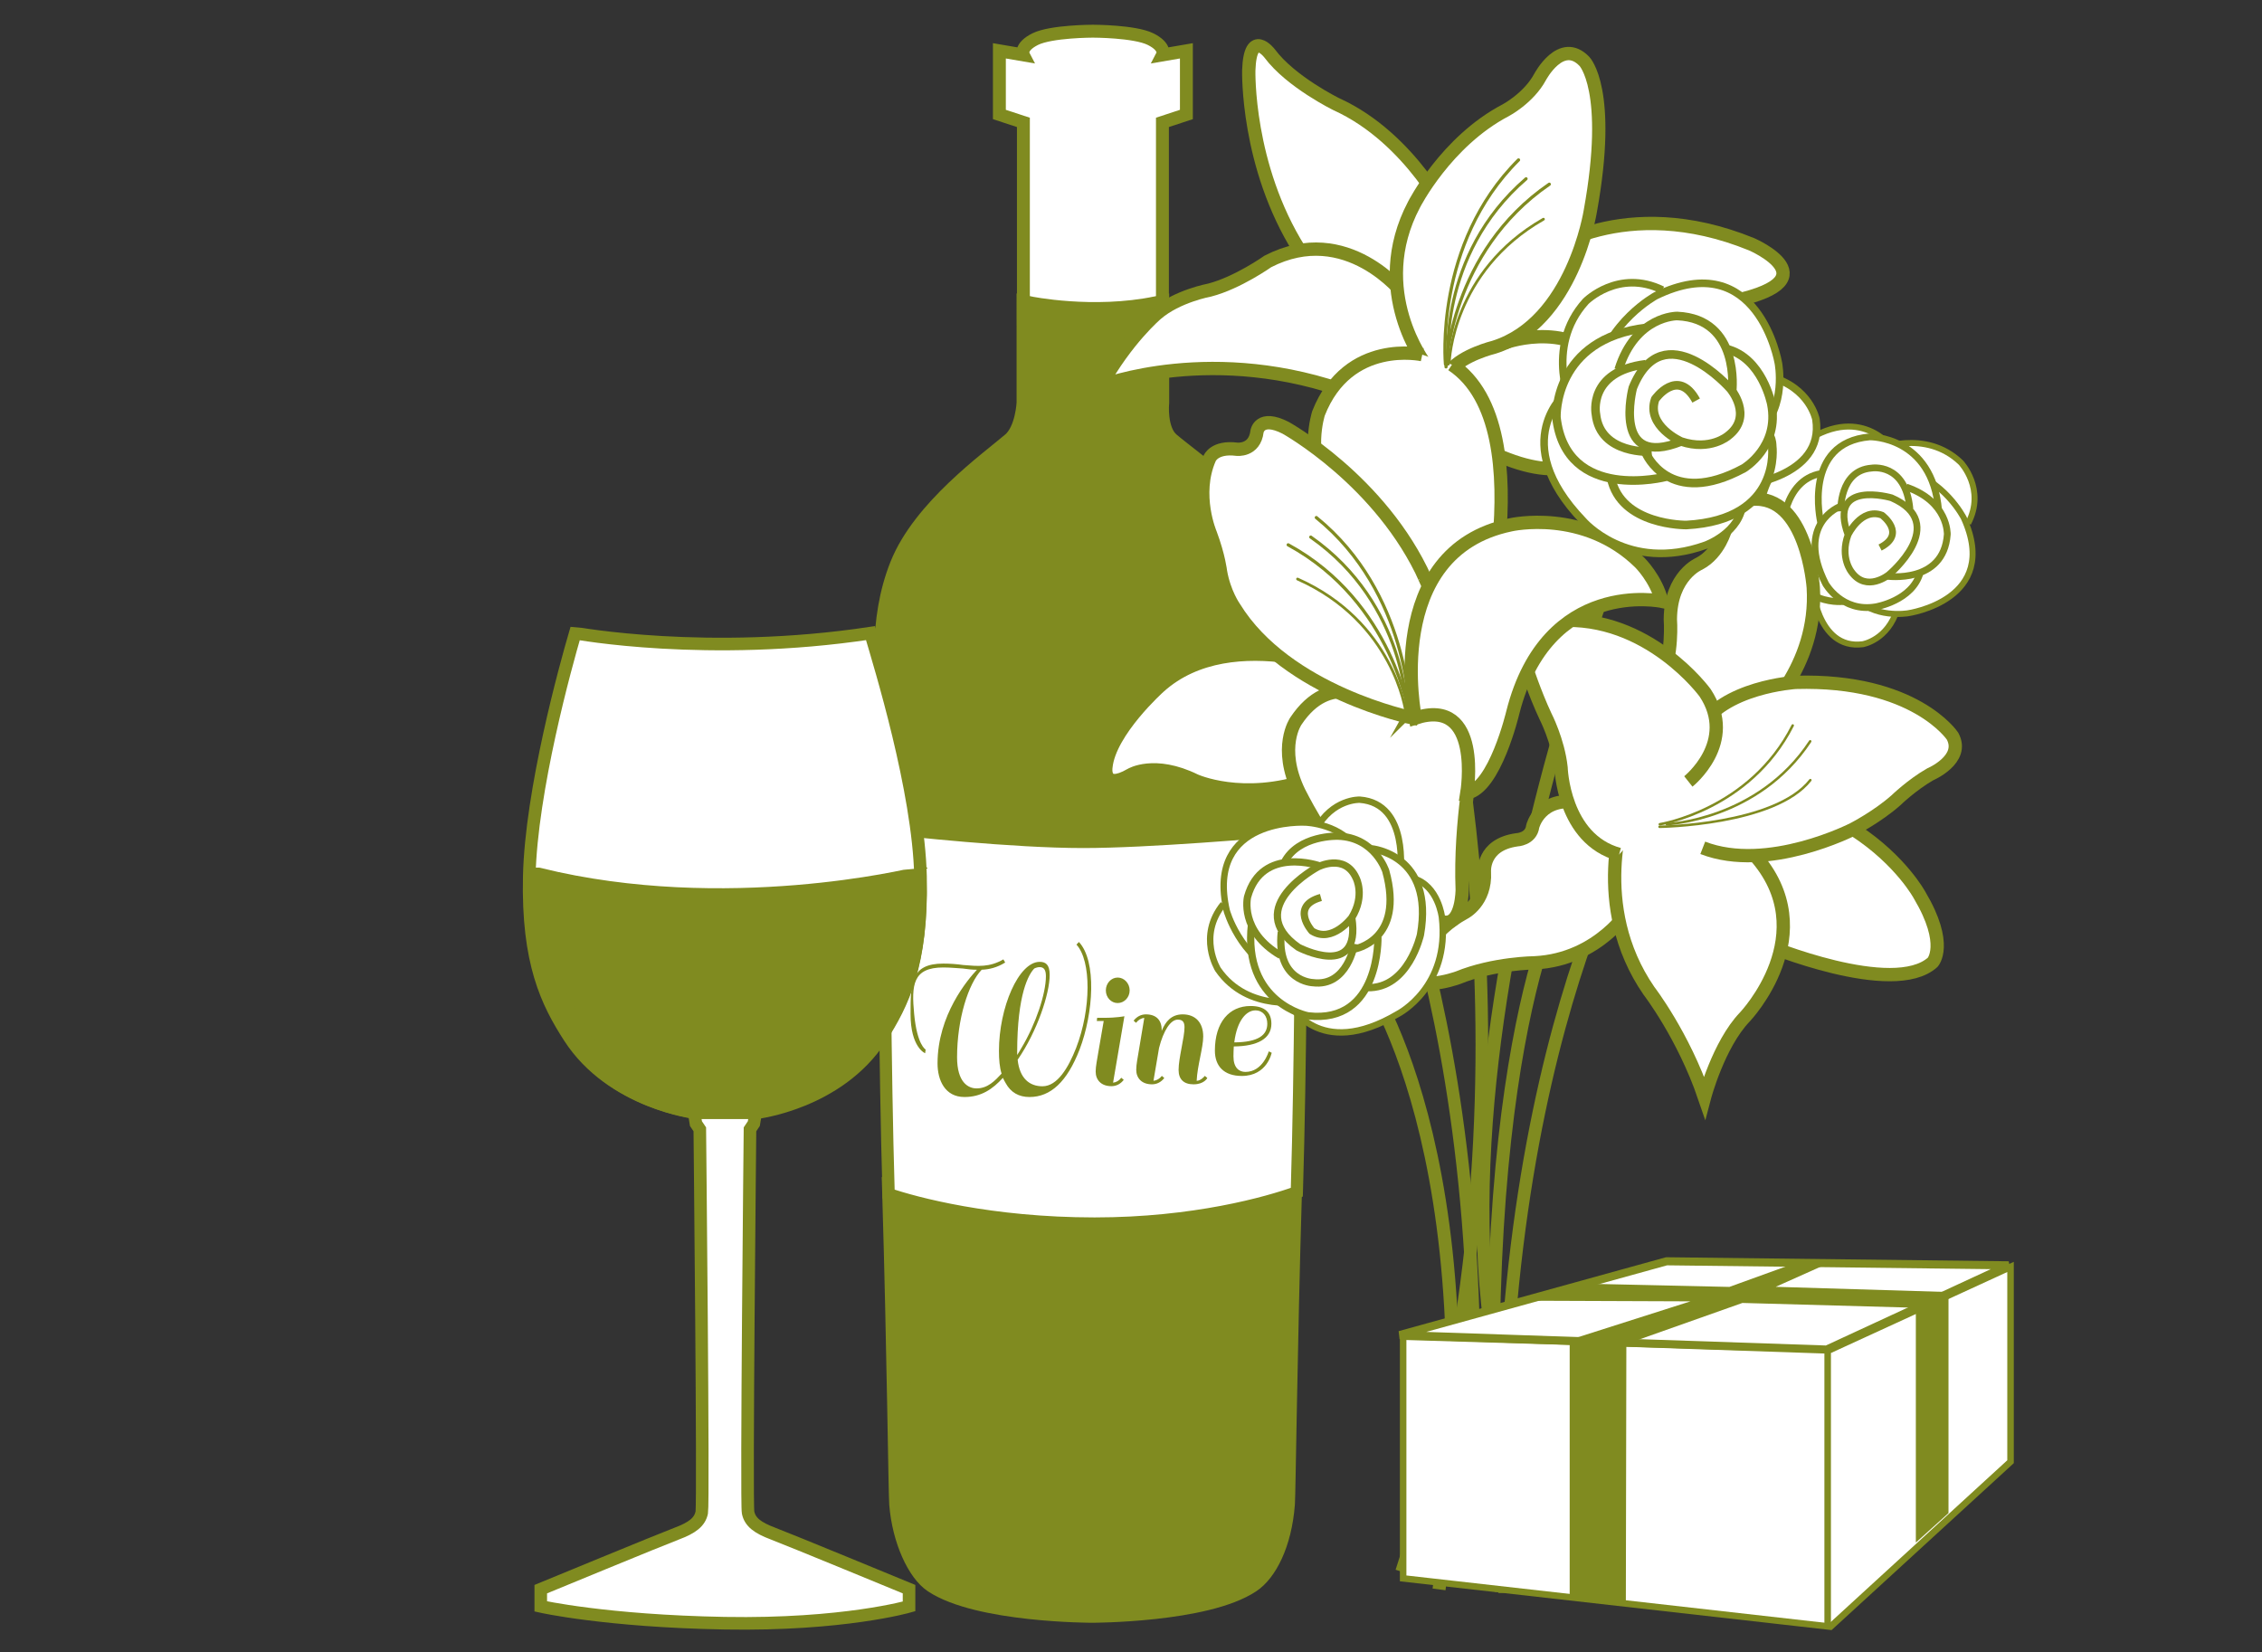 <?xml version="1.0" encoding="utf-8"?>
<!-- Generator: Adobe Illustrator 16.0.0, SVG Export Plug-In . SVG Version: 6.00 Build 0)  -->
<!DOCTYPE svg PUBLIC "-//W3C//DTD SVG 1.1//EN" "http://www.w3.org/Graphics/SVG/1.1/DTD/svg11.dtd">
<svg version="1.1" id="Layer_1" xmlns="http://www.w3.org/2000/svg" xmlns:xlink="http://www.w3.org/1999/xlink" x="0px" y="0px"
	 width="346.333px" height="253px" viewBox="0 0 346.333 253" enable-background="new 0 0 346.333 253" xml:space="preserve">
<rect x="0" y="0" width="346.333" height="253" fill="#333333" stroke="none"/>
<g>
	<g>
		<path fill="#808B20" stroke="#808B20" stroke-width="3.666" stroke-miterlimit="10" d="M136.915,182.839
			c0.709,24.218,0.939,45.868,1.063,47.42c0.435,5.508,2.741,10.304,5.09,11.87c6.785,4.523,24.135,4.523,24.135,4.523
			s17.358,0,24.136-4.523c2.358-1.566,4.621-5.742,5.092-11.87c0.114-1.558,0.358-23.378,1.068-47.703
			c-4.32,1.601-15.28,4.735-30.013,4.735C152.079,187.291,140.859,184.211,136.915,182.839z"/>
		<path fill="#FFFFFF" stroke="#808B20" stroke-width="1.975" stroke-miterlimit="10" d="M177.988,8.41c0,0,0.619-1.196-1.82-2.415
			c-2.438-1.219-8.838-1.219-8.838-1.219s-6.391,0-8.839,1.219c-2.428,1.219-1.809,2.415-1.809,2.415l-3.667-0.628v9.749
			l3.676,1.209v30.126h21.288V18.739l3.669-1.209V7.782L177.988,8.41z"/>
		<path fill="#808B20" stroke="#808B20" stroke-width="3.683" stroke-miterlimit="10" d="M177.171,61.673
			c0,0-0.451,4.363,1.755,6.251c3.48,2.977,14.258,10.222,17.66,18.747c3.408,8.524,2.273,17.043,2.273,27.27
			c0,1.78-0.088,6.366-0.232,12.734c-6.324,0.58-23.162,2.034-32.721,2.034c-10.469,0-26.191-1.75-29.877-2.18
			c-0.144-6.295-0.227-10.818-0.227-12.589c0-10.227-1.137-18.745,2.265-27.27c3.412-8.525,13.568-15.769,17.049-18.747
			c2.207-1.888,2.375-6.251,2.375-6.251V47.191c0,0,9.839,2.044,19.68,0V61.673z"/>
		<path fill="#FFFFFF" stroke="#808B20" stroke-width="1.875" stroke-miterlimit="10" d="M165.843,128.919
			c-10.756,0-26.906-1.764-30.694-2.198c0.321,13.734,0.302,35.812,0.908,56.121c4.071,1.391,15.633,4.512,31.538,4.512
			c15.208,0,26.501-3.176,30.961-4.798c0.606-20.163,0.579-42.017,0.901-55.688C192.96,127.453,175.663,128.919,165.843,128.919z"/>
		<g>
			<path fill="#808B20" d="M149.527,166.661c1.712,0,2.817-1.185,3.824-2.261c-0.303-0.969-0.402-2.152-0.402-3.474
				c0-6.646,3.016-13.644,6.233-13.644c0.906,0,1.534,0.404,1.534,1.99c0,2.908-1.911,8.64-4.902,13.001
				c0.302,2.88,1.836,4.063,3.796,4.063c2.288,0,3.972-2.853,5.154-5.867c2.313-5.975,2.339-13.349,0.051-15.826l0.377-0.402
				c2.741,2.933,2.238,10.873,0.102,16.471c-1.911,4.925-4.425,7.268-7.667,7.268c-1.636,0-2.868-0.701-3.646-2.125
				c-0.153-0.27-0.278-0.486-0.429-0.809c-1.557,1.722-3.319,2.934-5.882,2.934c-2.993,0-4.123-2.585-4.123-5.141
				c0-7.428,4.65-12.865,6.034-14.347c-0.705,0-1.41-0.08-2.163-0.188c-0.93-0.054-1.912-0.161-2.992-0.161
				c-4.701,0-4.876,2.71-4.458,7.133c0.447,4.732,1.732,5.41,1.758,5.436l-0.078,0.564c-0.025,0-2.232-0.914-2.232-6
				c0-4.738,0.031-7.727,5.01-7.727c1.105,0,2.086,0.082,3.042,0.217c2.264,0.188,4.022,0.377,6.161-0.861l0.275,0.482
				c-1.257,0.782-2.439,1.051-3.596,1.104c-2.037,2.1-3.77,7.563-3.77,13.404C146.537,165.746,148.246,166.661,149.527,166.661z
				 M155.739,161.545c0.25-0.376,0.452-0.725,0.653-1.075c2.212-3.688,3.747-8.345,3.747-10.982c0-0.968-0.301-1.398-0.957-1.398
				c-0.274,0-0.552,0.079-0.83,0.216c-0.828,0.859-2.613,3.82-2.613,12.838V161.545z"/>
			<path fill="#808B20" d="M170.422,165.783c0.502-0.055,0.932-0.322,1.256-0.754l0.378,0.322c-0.478,0.619-1.132,0.97-1.885,0.97
				c-1.559,0-2.414-0.941-2.414-2.234c0-0.835,0.225-1.804,0.401-2.935l0.83-4.816h-1.057l0.051-0.484h1.082
				c1.936,0,3.093-0.242,3.093-0.242L170.422,165.783z M171.126,149.688c1.003,0,1.835,0.889,1.835,1.965s-0.832,1.939-1.835,1.939
				c-1.007,0-1.811-0.863-1.811-1.939S170.119,149.688,171.126,149.688z"/>
			<path fill="#808B20" d="M183.22,165.498c0.653,0,1.258-0.754,1.258-0.754l0.375,0.323c0,0-0.477,0.97-2.111,0.97
				c-1.508,0-2.289-0.781-2.289-2.207c0-1.832,0.906-4.954,0.906-6.54c0-0.862-0.353-1.159-1.032-1.159
				c-1.105,0-2.187,1.67-2.866,4.334l-0.854,5.033c0.502-0.055,0.954-0.322,1.283-0.754l0.375,0.323
				c-0.476,0.619-1.13,0.97-1.884,0.97c-1.558,0-2.413-0.941-2.413-2.234c0-0.834,0.225-1.83,0.402-2.961l0.83-4.979
				c-0.504,0.053-0.931,0.322-1.258,0.754l-0.376-0.324c0.477-0.619,1.13-0.969,1.884-0.969c1.558,0,2.413,0.861,2.413,2.369v0.16
				c0.579-1.426,1.484-2.529,3.218-2.529c1.961,0,3.143,1.266,3.143,3.391C184.225,160.412,183.321,163.184,183.22,165.498z"/>
			<path fill="#808B20" d="M194.661,156.762c0,2.287-2.137,3.445-5.758,3.473c-0.023,0.482-0.049,0.994-0.049,1.531
				c0,1.725,0.854,2.371,1.833,2.371c2.665,0,3.57-3.122,3.57-3.149l0.451,0.214c0,0-0.676,3.553-4.574,3.553
				c-2.766,0-4.123-1.535-4.123-3.876c0-4.331,2.188-6.835,5.455-6.835C193.757,154.043,194.661,155.12,194.661,156.762z
				 M188.98,159.615c3.744-0.028,5.053-1.159,5.053-2.854c0-1.157-0.654-2.046-1.835-2.046
				C190.89,154.716,189.406,156.17,188.98,159.615z"/>
		</g>
	</g>
	<path fill="#FFFFFF" stroke="#808B20" stroke-width="1.927" stroke-miterlimit="10" d="M133.283,96.948
		c1.461,4.988,7.363,24.054,7.658,37.255c0.298,13.202-2.712,19.313-6.157,24.65c-6.457,9.967-19.071,11.439-19.071,11.439
		l-0.295,1.761l-0.587,0.876c0,0-0.587,57.203-0.291,58.674c0.291,1.467,1.472,2.348,3.812,3.225
		c2.347,0.883,20.832,8.51,20.832,8.51v2.64c0,0-10.023,2.896-28.241,2.573c-18.208-0.324-28.147-2.573-28.147-2.573v-2.64
		c0,0,18.481-7.627,20.831-8.51c2.346-0.877,3.521-1.758,3.819-3.225c0.289-1.471-0.298-58.674-0.298-58.674l-0.589-0.876
		l-0.287-1.761c0,0-12.615-1.473-19.07-11.439c-3.446-5.337-6.457-11.448-6.167-24.65c0.296-13.201,5.58-32.268,7.042-37.255
		C88.078,96.948,108.368,100.701,133.283,96.948z"/>
	<path fill="#808B20" stroke="#808B20" stroke-width="3.714" stroke-miterlimit="10" d="M82.369,134.715h-0.096
		c-0.28,12.725,2.622,18.615,5.943,23.76c6.222,9.607,18.382,11.025,18.382,11.025h9.101c0,0,12.158-1.418,18.382-11.025
		c3.321-5.145,6.223-11.035,5.935-23.76C140.015,134.715,111.145,141.812,82.369,134.715z"/>
</g>
<path fill="#FFFFFF" stroke="#808B20" stroke-width="2.038" stroke-miterlimit="10" d="M271.759,124.787
	c5.346,0.17,12.305,2.398,12.305,2.398c7.027,4.598,9.866,9.919,9.866,9.919c4.475,7.55,1.983,10.246,1.983,10.246
	c-6.071,5.473-25.631-2.69-25.631-2.69s-5.685-2.335-8.32-13.887"/>
<path fill="none" stroke="#808B20" stroke-width="1.983" stroke-miterlimit="10" d="M239.191,136.956
	c0,0-14.831,26.14-9.358,106.724"/>
<path fill="none" stroke="#808B20" stroke-width="1.934" stroke-miterlimit="10" d="M219.835,96.648c0,0,18.93,70.447-5.236,144.018
	"/>
<path fill="none" stroke="#808B20" stroke-width="1.901" stroke-miterlimit="10" d="M207.962,117.246
	c0,0,23.246,42.604,16.542,122.148"/>
<path fill="none" stroke="#808B20" stroke-width="1.934" stroke-miterlimit="10" d="M251.841,124.151
	c0,0-24.965,38.403-21.447,119.738"/>
<path fill="none" stroke="#808B20" stroke-width="1.992" stroke-miterlimit="10" d="M208.597,148.935
	c0,0,20.312,27.126,11.736,94.442"/>
<path fill="none" stroke="#808B20" stroke-width="1.992" stroke-miterlimit="10" d="M250.412,77.286
	c0,0-41.179,101.771-14.184,152.48"/>
<path fill="#FFFFFF" stroke="#808B20" stroke-width="2.038" stroke-miterlimit="10" d="M249.668,138.989
	c0,0-4.768,7.948-14.677,8.441c0,0-6.307,0.052-11.76,2.286c0,0-8.619,3.119-5.947-2.639c0,0,1.759-4.515,6.938-7.301
	c0,0,3.294-1.668,3.054-6.228c0,0-0.409-4.192,4.938-4.948c0,0,2.204-0.07,2.461-2.067c0,0,1.134-4.727,7.232-3.626l8.765,7.531
	L249.668,138.989z"/>
<path fill="#FFFFFF" stroke="#808B20" stroke-width="2.038" stroke-miterlimit="10" d="M248.795,124.054
	c0,0-5.363,14.563,3.668,27.657c0,0,5.26,6.802,8.511,16.316c0,0,2.133-8.086,6.174-12.301c0,0,12.21-12.801,1.485-24.791"/>
<path fill="#FFFFFF" stroke="#808B20" stroke-width="0.917" stroke-miterlimit="10" d="M301.341,80.134
	c2.739-5.235-1.114-9.306-1.114-9.306c-5.485-5.27-12.959-1.986-12.959-1.986"/>
<path fill="#FFFFFF" stroke="#808B20" stroke-width="0.917" stroke-miterlimit="10" d="M289.322,68.185
	c0,0-5.707-7.403-15.601,1.562c0,0-6.509,5.207-3.387,14.754c0,0,1.414,4.339,5.09,4.636"/>
<path fill="#FFFFFF" stroke="#808B20" stroke-width="0.917" stroke-miterlimit="10" d="M277.407,89.345
	c0,0,0.675,10.202,7.791,9.303c0,0,3.848-0.628,5.285-5.394"/>
<path fill="#FFFFFF" stroke="#808B20" stroke-width="0.917" stroke-miterlimit="10" d="M291.255,71.884
	c6.381,1.415,9.419,7.431,9.419,7.431c5.7,12.559-8.531,14.589-8.531,14.589s-5.316,0.92-8.271-2.607"/>
<path fill="#FFFFFF" stroke="#808B20" stroke-width="1.04" stroke-miterlimit="10" d="M282.142,92.108
	c0,0-8.983,1.003-9.293-10.647c0,0,0.135-7.953,5.967-8.943"/>
<path fill="#FFFFFF" stroke="#808B20" stroke-width="1.04" stroke-miterlimit="10" d="M278.749,79.934
	c0,0-2.838-12.161,7.547-13.041c0,0,9.556-0.133,10.527,11.281"/>
<path fill="#FFFFFF" stroke="#808B20" stroke-width="1.04" stroke-miterlimit="10" d="M281.713,77.565
	c0,0-6.87,2.601-2.194,11.824c0,0,2.469,4.414,7.677,3.529c0,0,5.606-0.917,6.803-5.25"/>
<path fill="#FFFFFF" stroke="#808B20" stroke-width="1.04" stroke-miterlimit="10" d="M288.885,88.229
	c0,0,8.715,1.253,9.263-6.396c0,0,0.198-5.041-6.298-7.257"/>
<path fill="#FFFFFF" stroke="#808B20" stroke-width="1.04" stroke-miterlimit="10" d="M281.836,78.29c0,0-0.256-6.24,4.724-6.614
	c0,0,5.181-0.88,5.861,6.212"/>
<path fill="#FFFFFF" stroke="#808B20" stroke-width="1.04" stroke-miterlimit="10" d="M287.857,83.844
	c4.124-2.105,0.305-4.953,0.305-4.953c-3.213-1.212-5.205,3.001-5.205,3.001c-1.277,3.501,0.526,5.682,0.526,5.682
	c2.302,3.213,5.705,0.438,5.705,0.438s9.461-7.837,0.419-11.787c0,0-9.805-2.864-6.65,5.667"/>
<path fill="#FFFFFF" stroke="#808B20" stroke-width="2.038" stroke-miterlimit="10" d="M269.337,110.053
	c0,0,9.066-7.811,8.29-20.101c0,0-1.002-14.265-9.417-13.492c0,0-2.468,0.23-4,4.501c0,0-0.949,3.73-4.028,5.348
	c0,0-4.378,1.79-4.437,8.499c0,0,0.438,5.646-1.451,9.211l3.266,12.486L269.337,110.053z"/>
<path fill="#FFFFFF" stroke="#808B20" stroke-width="2.038" stroke-miterlimit="10" d="M250.233,126.564l9.907-14.865
	c3.522-6.52,14.8-7.213,14.8-7.213c18.215-0.519,24.005,8.225,24.005,8.225c1.957,3.581-3.421,5.863-3.421,5.863
	c-2.783,1.59-5.243,3.973-5.243,3.973c-2.829,2.51-6.52,4.407-6.52,4.407s-13.1,6.741-23.051,2.869"/>
<path fill="#FFFFFF" stroke="#808B20" stroke-width="2.038" stroke-miterlimit="10" d="M258.501,119.658
	c0,0,7.571-6.008,2.568-13.572c0,0-8.697-11.965-22.457-11.055c0,0-6.765,0.459-5.004,6.938c0,0,1.396,4.256,2.994,7.656
	c0,0,1.963,3.784,2.41,7.906c0,0,0.287,10.944,8.89,13.302"/>
<path fill="none" stroke="#808B20" stroke-width="0.382" stroke-linecap="round" stroke-miterlimit="10" d="M254.095,126.602
	c0,0,17.688-0.234,23.084-7.146"/>
<path fill="none" stroke="#808B20" stroke-width="0.382" stroke-linecap="round" stroke-miterlimit="10" d="M255.208,126.201
	c0,0,13.97-0.574,21.949-12.688"/>
<path fill="none" stroke="#808B20" stroke-width="0.382" stroke-linecap="round" stroke-miterlimit="10" d="M254.134,126.213
	c0,0,13.813-2.176,20.347-15.125"/>
<path fill="#FFFFFF" stroke="#808B20" stroke-width="2.038" stroke-miterlimit="10" d="M208.462,103.545
	c0,0-19.708-8.572-30.991,1.623c0,0-7.604,6.808-8.146,12.275c0,0-0.611,3.748,3.811,1.188c0,0,3.591-2.179,9.839,0.887
	c0,0,7.263,3.344,17.447-0.139"/>
<path fill="#FFFFFF" stroke="#808B20" stroke-width="2.038" stroke-miterlimit="10" d="M208.931,137.584
	c4.392,5.406,7.879,4.086,7.879,4.086c1.823-0.68,4.37-0.461,4.37-0.461c2.692,0.331,2.698-4.992,2.698-4.992
	c-0.408-10.33,1.77-20.824,1.77-20.824c1.785-9.707-0.503-11.193-0.503-11.193c-4.048-3.999-7.891,2.914-7.891,2.914
	S215.041,111,210,107.277c0,0-6.359-4.686-11.585,3.131c0,0-2.831,4.024,0.473,10.856c0,0,1.044,2.071,2.204,4.029
	C201.092,125.294,206.88,135.061,208.931,137.584z"/>
<path fill="#FFFFFF" stroke="#808B20" stroke-width="2.038" stroke-miterlimit="10" d="M221.996,33.636
	c0,0-5.926-12.473-17.365-17.669c0,0-6.994-3.417-10.232-7.779c0,0-2.991-3.944-3.201,2.6c0,0-0.378,14.564,7.783,27.517
	l17.294,9.069L221.996,33.636z"/>
<path fill="#FFFFFF" stroke="#808B20" stroke-width="2.038" stroke-miterlimit="10" d="M214.915,45.037
	c0,0-8.689-11.25-20.801-5.002c0,0-4.612,3.27-8.903,4.383c0,0-4.967,0.903-8.143,3.648c0,0-4.607,3.907-8.521,11.028
	c0,0,17.351-6.754,38.591,1.232l14.544-8.073L214.915,45.037z"/>
<path fill="#FFFFFF" stroke="#808B20" stroke-width="2.038" stroke-miterlimit="10" d="M236.07,38.996
	c0,0,12.469-9.592,32.111-1.595c0,0,13.207,5.704-4.094,8.959c0,0-20.018,11.398-34.38,7.255"/>
<path fill="#FFFFFF" stroke="#808B20" stroke-width="2.038" stroke-miterlimit="10" d="M230.634,52.417
	c0,0,11.03-3.947,16.393,5.068c0,0,2.209,23.162-21.217,10.5l-7.232-15.831L230.634,52.417z"/>
<path fill="#FFFFFF" stroke="#808B20" stroke-width="2.038" stroke-miterlimit="10" d="M218.257,55.789
	c0,0-8.73-11.252-1.758-24.459c0,0,4.893-9.671,14.055-14.456c0,0,3.498-1.853,5.238-5.072c0,0,3.225-6.121,6.793-2.404
	c0,0,4.283,4.314,0.903,22.946c0,0-2.673,17.041-14.759,20.831c0,0-4.777,1.158-6.653,3.555
	C222.077,56.729,220.442,59.218,218.257,55.789z"/>
<path fill="#FFFFFF" stroke="#808B20" stroke-width="2.038" stroke-miterlimit="10" d="M217.764,54.309
	c0,0-11.351-2.543-15.887,8.981c0,0-2.13,6.565,1.495,11.716l22.375,27.615c0,0,11.194-37.025-3.435-46.786"/>
<path fill="#FFFFFF" stroke="#808B20" stroke-width="2.038" stroke-miterlimit="10" d="M216.282,109.936
	c0,0-19.283-3.891-27.301-16.921c0,0-1.548-2.179-2.117-5.514c0,0-0.244-2.287-1.535-5.761c0,0-2.573-5.978-0.123-11.55
	c0,0,0.712-1.839,4.16-1.401c0,0,2.732,0.333,3.096-2.728c0,0,0.39-2.586,4.377-0.555c0,0,14.625,8.083,21.431,23.203
	C218.27,88.708,222.309,93.014,216.282,109.936z"/>
<path fill="#FFFFFF" stroke="#808B20" stroke-width="2.038" stroke-miterlimit="10" d="M216.69,109.947
	c0,0-5.247-25.47,14.62-29.586c0,0,11.22-2.589,19.76,5.79c0,0,2.496,2.455,3.369,5.922c0,0-17.562-3.734-22.818,17.042
	c0,0-2.747,11.622-7.026,12.304C224.595,121.419,227.035,106.594,216.69,109.947z"/>
<path fill="none" stroke="#808B20" stroke-width="0.491" stroke-linecap="round" stroke-miterlimit="10" d="M215.85,109.227
	c0,0-0.111-18.471-14.309-29.976"/>
<path fill="none" stroke="#808B20" stroke-width="0.477" stroke-linecap="round" stroke-miterlimit="10" d="M215.44,109.244
	c0,0-0.003-16.694-14.755-27.008"/>
<path fill="none" stroke="#808B20" stroke-width="0.49" stroke-linecap="round" stroke-miterlimit="10" d="M215.808,109.645
	c0,0-2.448-17.429-18.575-26.217"/>
<path fill="none" stroke="#808B20" stroke-width="0.419" stroke-linecap="round" stroke-miterlimit="10" d="M215.225,108.924
	c0,0-1.825-13.725-16.558-20.261"/>
<path fill="none" stroke="#808B20" stroke-width="0.491" stroke-linecap="round" stroke-miterlimit="10" d="M221.315,55.765
	c0,0-1.767-18.386,11.188-31.275"/>
<path fill="none" stroke="#808B20" stroke-width="0.477" stroke-linecap="round" stroke-miterlimit="10" d="M221.725,55.741
	c0,0-1.693-16.608,11.932-28.368"/>
<path fill="none" stroke="#808B20" stroke-width="0.49" stroke-linecap="round" stroke-miterlimit="10" d="M221.4,56.177
	c0,0,0.664-17.588,15.812-27.969"/>
<path fill="none" stroke="#808B20" stroke-width="0.419" stroke-linecap="round" stroke-miterlimit="10" d="M221.906,55.401
	c0,0,0.418-13.84,14.411-21.84"/>
<path fill="#FFFFFF" stroke="#808B20" stroke-width="0.982" stroke-miterlimit="10" d="M187.298,138.449
	c-3.988,4.909-0.81,10.003-0.81,10.003c4.633,6.698,13.179,4.843,13.179,4.843"/>
<path fill="#FFFFFF" stroke="#808B20" stroke-width="0.982" stroke-miterlimit="10" d="M197.37,153.547
	c0,0,4.417,8.987,16.708,1.682c0,0,7.939-4.078,6.697-14.764c0,0-0.562-4.855-4.355-5.949"/>
<path fill="#FFFFFF" stroke="#808B20" stroke-width="0.982" stroke-miterlimit="10" d="M214.381,133.875
	c0,0,1.464-10.852-6.196-11.424c0,0-4.17-0.158-6.695,4.535"/>
<path fill="#FFFFFF" stroke="#808B20" stroke-width="0.982" stroke-miterlimit="10" d="M196.131,149.252
	c-6.397-2.844-8.307-9.804-8.307-9.804c-3.307-14.394,12.061-13.495,12.061-13.495s5.774,0.163,8.127,4.498"/>
<path fill="#FFFFFF" stroke="#808B20" stroke-width="1.113" stroke-miterlimit="10" d="M209.998,129.967
	c0,0,9.645,0.859,7.488,13.153c0,0-1.833,8.318-8.168,8.116"/>
<path fill="#FFFFFF" stroke="#808B20" stroke-width="1.113" stroke-miterlimit="10" d="M210.972,143.467
	c0,0,0.387,13.369-10.701,12.082c0,0-10.056-1.894-8.647-14.083"/>
<path fill="#FFFFFF" stroke="#808B20" stroke-width="1.113" stroke-miterlimit="10" d="M207.354,145.322
	c0,0,7.764-1.27,4.819-11.943c0,0-1.652-5.158-7.306-5.339c0,0-6.078-0.231-8.257,4.062"/>
<path fill="#FFFFFF" stroke="#808B20" stroke-width="1.113" stroke-miterlimit="10" d="M202.096,132.604
	c0,0-8.88-3.172-11.083,4.74c0,0-1.282,5.25,5.064,8.959"/>
<path fill="#FFFFFF" stroke="#808B20" stroke-width="1.113" stroke-miterlimit="10" d="M207.378,144.535
	c0,0-1.059,6.605-6.366,5.937c0,0-5.625-0.181-4.832-7.769"/>
<path fill="#FFFFFF" stroke="#808B20" stroke-width="1.113" stroke-miterlimit="10" d="M202.242,137.424
	c-4.777,1.332-1.375,5.135-1.375,5.135c3.116,1.955,6.102-2.043,6.102-2.043c2.085-3.402,0.659-6.075,0.659-6.075
	c-1.733-3.861-5.895-1.674-5.895-1.674s-11.6,6.213-2.95,12.282c0,0,9.681,5.094,8.186-4.533"/>
<path fill="#FFFFFF" stroke="#808B20" stroke-width="1.161" stroke-miterlimit="10" d="M254.531,44.407
	c-6.719-3.284-11.736,1.736-11.736,1.736c-6.477,7.121-2.059,16.465-2.059,16.465"/>
<path fill="#FFFFFF" stroke="#808B20" stroke-width="1.161" stroke-miterlimit="10" d="M239.833,60.032
	c0,0-9.168,7.483,2.522,19.686c0,0,6.815,8.052,18.785,3.77c0,0,5.441-1.943,5.69-6.604"/>
<path fill="#FFFFFF" stroke="#808B20" stroke-width="1.161" stroke-miterlimit="10" d="M266.534,74.378
	c0,0,12.886-1.21,11.501-10.184c0,0-0.933-4.844-7.012-6.499"/>
<path fill="#FFFFFF" stroke="#808B20" stroke-width="1.161" stroke-miterlimit="10" d="M244.447,57.458
	c1.568-8.125,9.073-12.179,9.073-12.179c15.69-7.649,18.758,10.285,18.758,10.285s1.354,6.691-3.009,10.557"/>
<path fill="#FFFFFF" stroke="#808B20" stroke-width="1.316" stroke-miterlimit="10" d="M246.666,73.155
	c1.457,7.343,11.525,7.238,11.525,7.238c14.729-0.801,13.146-12.133,13.146-12.133s0.027-3.575-2.869-0.814"/>
<path fill="#FFFFFF" stroke="#808B20" stroke-width="1.316" stroke-miterlimit="10" d="M255.069,73.002
	c0,0-15.288,4.014-16.769-9.097c0,0-0.5-12.084,13.91-13.715"/>
<path fill="#FFFFFF" stroke="#808B20" stroke-width="1.316" stroke-miterlimit="10" d="M251.968,69.331
	c0,0,3.533,8.602,15.039,2.363c0,0,5.498-3.279,4.197-9.836c0,0-1.355-7.06-6.884-8.424"/>
<path fill="#FFFFFF" stroke="#808B20" stroke-width="1.316" stroke-miterlimit="10" d="M265.209,59.884
	c0,0,1.284-11.072-8.415-11.497c0,0-6.387-0.074-8.965,8.222"/>
<path fill="#FFFFFF" stroke="#808B20" stroke-width="1.316" stroke-miterlimit="10" d="M252.881,69.151
	c0,0-7.888,0.544-8.534-5.746c0,0-1.295-6.524,7.655-7.636"/>
<path fill="#FFFFFF" stroke="#808B20" stroke-width="1.316" stroke-miterlimit="10" d="M259.698,61.336
	c-2.807-5.143-6.276-0.21-6.276-0.21c-1.421,4.108,3.977,6.481,3.977,6.481c4.477,1.491,7.175-0.864,7.175-0.864
	c3.98-3.025,0.352-7.233,0.352-7.233s-10.247-11.699-14.928-0.12c0,0-3.281,12.507,7.401,8.217"/>
<polygon fill="#FFFFFF" stroke="#808B20" stroke-miterlimit="10" points="307.833,223.824 280.262,249.084 214.833,241.689 
	214.833,204.673 280.262,206.661 307.833,193.996 "/>
<line fill="#FFFFFF" stroke="#808B20" stroke-miterlimit="10" x1="279.833" y1="249" x2="279.833" y2="206"/>
<polygon fill="#FFFFFF" stroke="#808B20" stroke-width="1.238" stroke-linejoin="bevel" stroke-miterlimit="10" points="
	307.542,193.752 255.165,193.133 214.306,204.429 279.685,206.65 "/>
<polygon fill="#808B20" points="240.333,244.62 240.333,205.164 258.828,199.268 233.791,199.172 242.616,196.565 264.785,197.057 
	274.95,193.377 280.632,193.126 271.878,197.043 298.333,197.841 298.333,231.697 293.333,236.203 293.333,200.25 266.779,199.514 
	249.01,205.803 248.932,245.557 "/>
</svg>
